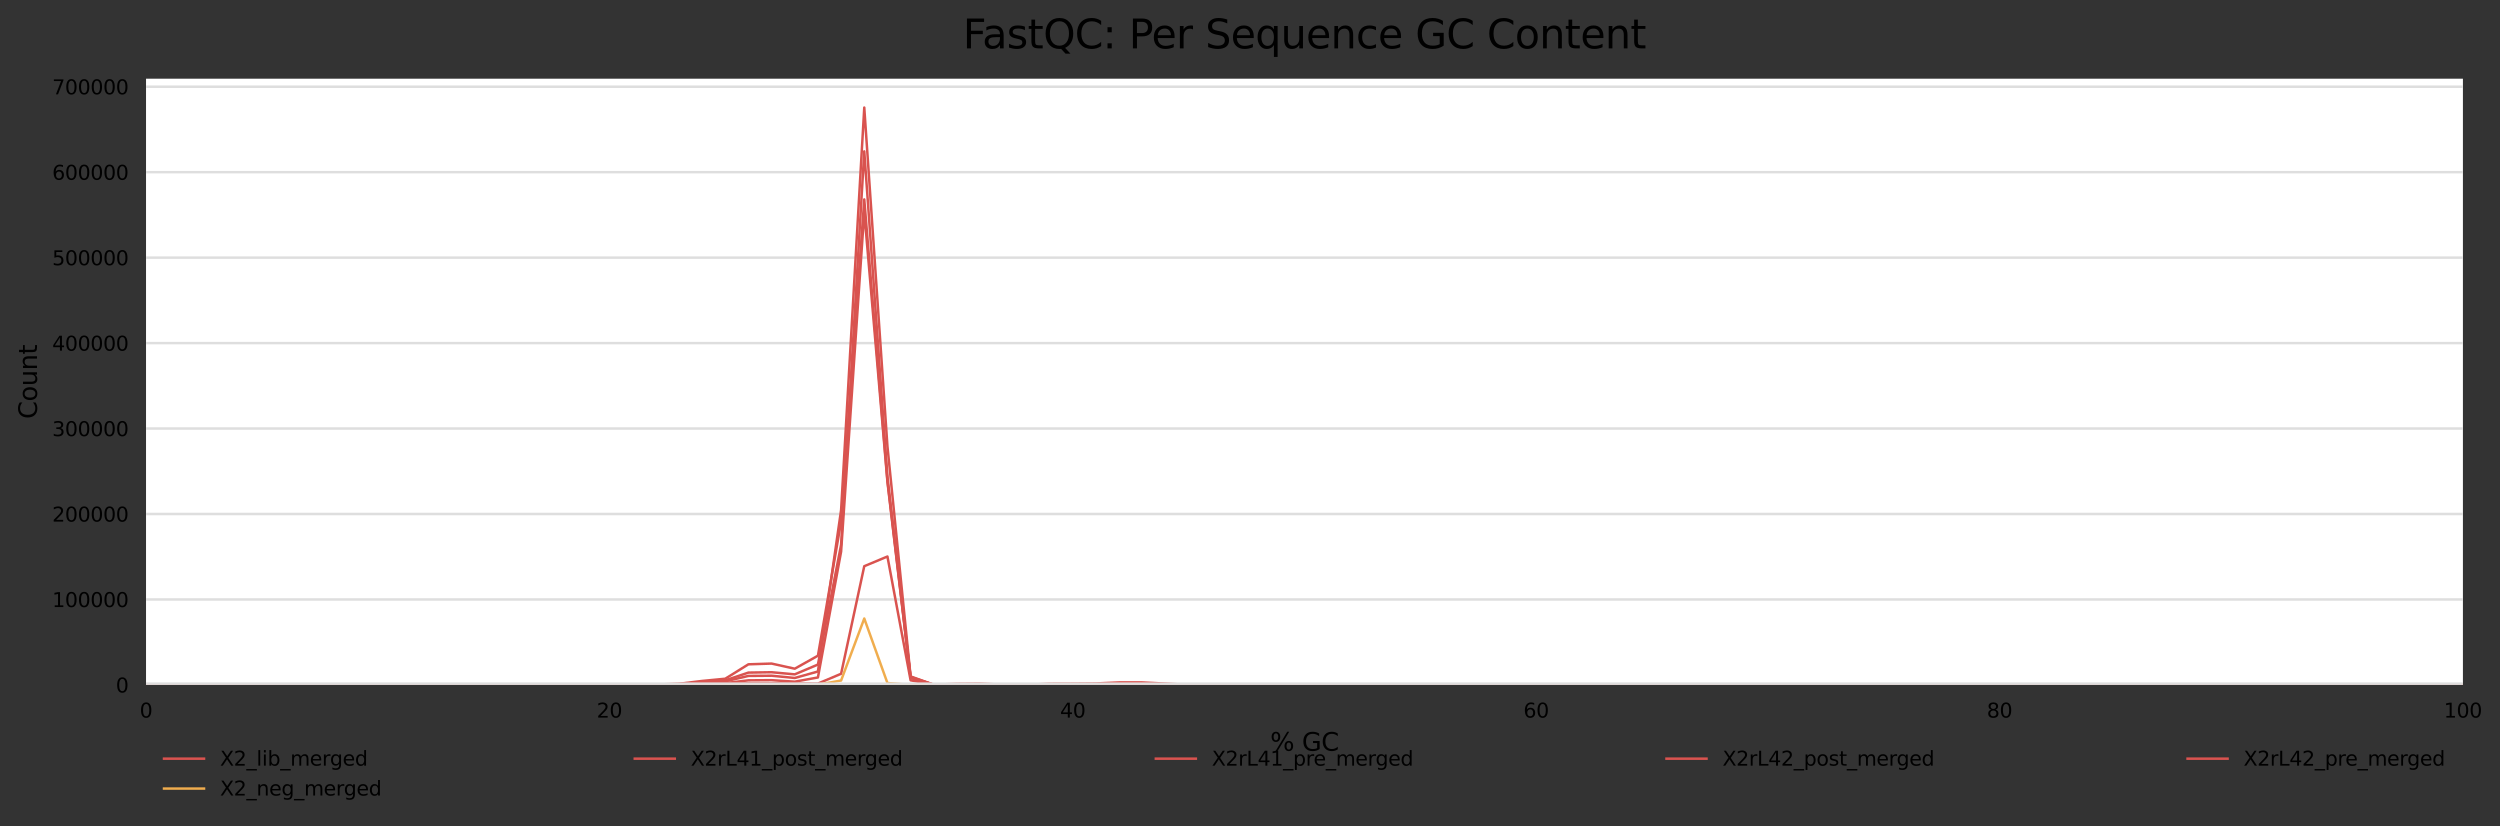<?xml version="1.0" encoding="utf-8" standalone="no"?>
<!DOCTYPE svg PUBLIC "-//W3C//DTD SVG 1.1//EN"
  "http://www.w3.org/Graphics/SVG/1.1/DTD/svg11.dtd">
<svg height="330.542pt" version="1.1" viewBox="0 0 1000.098 330.542" width="1000.098pt" xmlns="http://www.w3.org/2000/svg" xmlns:xlink="http://www.w3.org/1999/xlink">
 <rect x="0" y="0" width="1000.098" height="330.542" fill="#333333" stroke="none"/>
 <defs>
  <style type="text/css">*{stroke-linecap:butt;stroke-linejoin:round;}</style>
 </defs>
 <g id="figure_1">
  <g id="axes_1">
   <g id="patch_1">
    <path d="M 58.418 273.99 
L 985.263 273.99 
L 985.263 31.483 
L 58.418 31.483 
z
" style="fill:#ffffff;"/>
   </g>
   <g id="matplotlib.axis_1">
    <g id="xtick_1">
     <g id="text_1">
      <!-- 0 -->
      <g transform="translate(55.873 287.069)scale(0.08 -0.08)">
       <defs>
        <path d="M 2034 4250 
Q 1547 4250 1301 3770 
Q 1056 3291 1056 2328 
Q 1056 1369 1301 889 
Q 1547 409 2034 409 
Q 2525 409 2770 889 
Q 3016 1369 3016 2328 
Q 3016 3291 2770 3770 
Q 2525 4250 2034 4250 
z
M 2034 4750 
Q 2819 4750 3233 4129 
Q 3647 3509 3647 2328 
Q 3647 1150 3233 529 
Q 2819 -91 2034 -91 
Q 1250 -91 836 529 
Q 422 1150 422 2328 
Q 422 3509 836 4129 
Q 1250 4750 2034 4750 
z
" id="DejaVuSans-30" transform="scale(0.016)"/>
       </defs>
       <use xlink:href="#DejaVuSans-30"/>
      </g>
     </g>
    </g>
    <g id="xtick_2">
     <g id="text_2">
      <!-- 20 -->
      <g transform="translate(238.697 287.069)scale(0.08 -0.08)">
       <defs>
        <path d="M 1228 531 
L 3431 531 
L 3431 0 
L 469 0 
L 469 531 
Q 828 903 1448 1529 
Q 2069 2156 2228 2338 
Q 2531 2678 2651 2914 
Q 2772 3150 2772 3378 
Q 2772 3750 2511 3984 
Q 2250 4219 1831 4219 
Q 1534 4219 1204 4116 
Q 875 4013 500 3803 
L 500 4441 
Q 881 4594 1212 4672 
Q 1544 4750 1819 4750 
Q 2544 4750 2975 4387 
Q 3406 4025 3406 3419 
Q 3406 3131 3298 2873 
Q 3191 2616 2906 2266 
Q 2828 2175 2409 1742 
Q 1991 1309 1228 531 
z
" id="DejaVuSans-32" transform="scale(0.016)"/>
       </defs>
       <use xlink:href="#DejaVuSans-32"/>
       <use x="63.623" xlink:href="#DejaVuSans-30"/>
      </g>
     </g>
    </g>
    <g id="xtick_3">
     <g id="text_3">
      <!-- 40 -->
      <g transform="translate(424.066 287.069)scale(0.08 -0.08)">
       <defs>
        <path d="M 2419 4116 
L 825 1625 
L 2419 1625 
L 2419 4116 
z
M 2253 4666 
L 3047 4666 
L 3047 1625 
L 3713 1625 
L 3713 1100 
L 3047 1100 
L 3047 0 
L 2419 0 
L 2419 1100 
L 313 1100 
L 313 1709 
L 2253 4666 
z
" id="DejaVuSans-34" transform="scale(0.016)"/>
       </defs>
       <use xlink:href="#DejaVuSans-34"/>
       <use x="63.623" xlink:href="#DejaVuSans-30"/>
      </g>
     </g>
    </g>
    <g id="xtick_4">
     <g id="text_4">
      <!-- 60 -->
      <g transform="translate(609.435 287.069)scale(0.08 -0.08)">
       <defs>
        <path d="M 2113 2584 
Q 1688 2584 1439 2293 
Q 1191 2003 1191 1497 
Q 1191 994 1439 701 
Q 1688 409 2113 409 
Q 2538 409 2786 701 
Q 3034 994 3034 1497 
Q 3034 2003 2786 2293 
Q 2538 2584 2113 2584 
z
M 3366 4563 
L 3366 3988 
Q 3128 4100 2886 4159 
Q 2644 4219 2406 4219 
Q 1781 4219 1451 3797 
Q 1122 3375 1075 2522 
Q 1259 2794 1537 2939 
Q 1816 3084 2150 3084 
Q 2853 3084 3261 2657 
Q 3669 2231 3669 1497 
Q 3669 778 3244 343 
Q 2819 -91 2113 -91 
Q 1303 -91 875 529 
Q 447 1150 447 2328 
Q 447 3434 972 4092 
Q 1497 4750 2381 4750 
Q 2619 4750 2861 4703 
Q 3103 4656 3366 4563 
z
" id="DejaVuSans-36" transform="scale(0.016)"/>
       </defs>
       <use xlink:href="#DejaVuSans-36"/>
       <use x="63.623" xlink:href="#DejaVuSans-30"/>
      </g>
     </g>
    </g>
    <g id="xtick_5">
     <g id="text_5">
      <!-- 80 -->
      <g transform="translate(794.804 287.069)scale(0.08 -0.08)">
       <defs>
        <path d="M 2034 2216 
Q 1584 2216 1326 1975 
Q 1069 1734 1069 1313 
Q 1069 891 1326 650 
Q 1584 409 2034 409 
Q 2484 409 2743 651 
Q 3003 894 3003 1313 
Q 3003 1734 2745 1975 
Q 2488 2216 2034 2216 
z
M 1403 2484 
Q 997 2584 770 2862 
Q 544 3141 544 3541 
Q 544 4100 942 4425 
Q 1341 4750 2034 4750 
Q 2731 4750 3128 4425 
Q 3525 4100 3525 3541 
Q 3525 3141 3298 2862 
Q 3072 2584 2669 2484 
Q 3125 2378 3379 2068 
Q 3634 1759 3634 1313 
Q 3634 634 3220 271 
Q 2806 -91 2034 -91 
Q 1263 -91 848 271 
Q 434 634 434 1313 
Q 434 1759 690 2068 
Q 947 2378 1403 2484 
z
M 1172 3481 
Q 1172 3119 1398 2916 
Q 1625 2713 2034 2713 
Q 2441 2713 2670 2916 
Q 2900 3119 2900 3481 
Q 2900 3844 2670 4047 
Q 2441 4250 2034 4250 
Q 1625 4250 1398 4047 
Q 1172 3844 1172 3481 
z
" id="DejaVuSans-38" transform="scale(0.016)"/>
       </defs>
       <use xlink:href="#DejaVuSans-38"/>
       <use x="63.623" xlink:href="#DejaVuSans-30"/>
      </g>
     </g>
    </g>
    <g id="xtick_6">
     <g id="text_6">
      <!-- 100 -->
      <g transform="translate(977.628 287.069)scale(0.08 -0.08)">
       <defs>
        <path d="M 794 531 
L 1825 531 
L 1825 4091 
L 703 3866 
L 703 4441 
L 1819 4666 
L 2450 4666 
L 2450 531 
L 3481 531 
L 3481 0 
L 794 0 
L 794 531 
z
" id="DejaVuSans-31" transform="scale(0.016)"/>
       </defs>
       <use xlink:href="#DejaVuSans-31"/>
       <use x="63.623" xlink:href="#DejaVuSans-30"/>
       <use x="127.246" xlink:href="#DejaVuSans-30"/>
      </g>
     </g>
    </g>
    <g id="text_7">
     <!-- % GC -->
     <g transform="translate(508.135 300.331)scale(0.1 -0.1)">
      <defs>
       <path d="M 4653 2053 
Q 4381 2053 4226 1822 
Q 4072 1591 4072 1178 
Q 4072 772 4226 539 
Q 4381 306 4653 306 
Q 4919 306 5073 539 
Q 5228 772 5228 1178 
Q 5228 1588 5073 1820 
Q 4919 2053 4653 2053 
z
M 4653 2450 
Q 5147 2450 5437 2106 
Q 5728 1763 5728 1178 
Q 5728 594 5436 251 
Q 5144 -91 4653 -91 
Q 4153 -91 3862 251 
Q 3572 594 3572 1178 
Q 3572 1766 3864 2108 
Q 4156 2450 4653 2450 
z
M 1428 4353 
Q 1159 4353 1004 4120 
Q 850 3888 850 3481 
Q 850 3069 1003 2837 
Q 1156 2606 1428 2606 
Q 1700 2606 1854 2837 
Q 2009 3069 2009 3481 
Q 2009 3884 1853 4118 
Q 1697 4353 1428 4353 
z
M 4250 4750 
L 4750 4750 
L 1831 -91 
L 1331 -91 
L 4250 4750 
z
M 1428 4750 
Q 1922 4750 2215 4408 
Q 2509 4066 2509 3481 
Q 2509 2891 2217 2550 
Q 1925 2209 1428 2209 
Q 931 2209 642 2551 
Q 353 2894 353 3481 
Q 353 4063 643 4406 
Q 934 4750 1428 4750 
z
" id="DejaVuSans-25" transform="scale(0.016)"/>
       <path id="DejaVuSans-20" transform="scale(0.016)"/>
       <path d="M 3809 666 
L 3809 1919 
L 2778 1919 
L 2778 2438 
L 4434 2438 
L 4434 434 
Q 4069 175 3628 42 
Q 3188 -91 2688 -91 
Q 1594 -91 976 548 
Q 359 1188 359 2328 
Q 359 3472 976 4111 
Q 1594 4750 2688 4750 
Q 3144 4750 3555 4637 
Q 3966 4525 4313 4306 
L 4313 3634 
Q 3963 3931 3569 4081 
Q 3175 4231 2741 4231 
Q 1884 4231 1454 3753 
Q 1025 3275 1025 2328 
Q 1025 1384 1454 906 
Q 1884 428 2741 428 
Q 3075 428 3337 486 
Q 3600 544 3809 666 
z
" id="DejaVuSans-47" transform="scale(0.016)"/>
       <path d="M 4122 4306 
L 4122 3641 
Q 3803 3938 3442 4084 
Q 3081 4231 2675 4231 
Q 1875 4231 1450 3742 
Q 1025 3253 1025 2328 
Q 1025 1406 1450 917 
Q 1875 428 2675 428 
Q 3081 428 3442 575 
Q 3803 722 4122 1019 
L 4122 359 
Q 3791 134 3420 21 
Q 3050 -91 2638 -91 
Q 1578 -91 968 557 
Q 359 1206 359 2328 
Q 359 3453 968 4101 
Q 1578 4750 2638 4750 
Q 3056 4750 3426 4639 
Q 3797 4528 4122 4306 
z
" id="DejaVuSans-43" transform="scale(0.016)"/>
      </defs>
      <use xlink:href="#DejaVuSans-25"/>
      <use x="95.02" xlink:href="#DejaVuSans-20"/>
      <use x="126.807" xlink:href="#DejaVuSans-47"/>
      <use x="204.297" xlink:href="#DejaVuSans-43"/>
     </g>
    </g>
   </g>
   <g id="matplotlib.axis_2">
    <g id="ytick_1">
     <g id="line2d_1">
      <path clip-path="url(#p39d3f05577)" d="M 58.418 273.99 
L 985.263 273.99 
" style="fill:none;stroke:#dedede;stroke-linecap:square;"/>
     </g>
     <g id="text_8">
      <!-- 0 -->
      <g transform="translate(46.328 277.029)scale(0.08 -0.08)">
       <use xlink:href="#DejaVuSans-30"/>
      </g>
     </g>
    </g>
    <g id="ytick_2">
     <g id="line2d_2">
      <path clip-path="url(#p39d3f05577)" d="M 58.418 239.805 
L 985.263 239.805 
" style="fill:none;stroke:#dedede;stroke-linecap:square;"/>
     </g>
     <g id="text_9">
      <!-- 100000 -->
      <g transform="translate(20.878 242.844)scale(0.08 -0.08)">
       <use xlink:href="#DejaVuSans-31"/>
       <use x="63.623" xlink:href="#DejaVuSans-30"/>
       <use x="127.246" xlink:href="#DejaVuSans-30"/>
       <use x="190.869" xlink:href="#DejaVuSans-30"/>
       <use x="254.492" xlink:href="#DejaVuSans-30"/>
       <use x="318.115" xlink:href="#DejaVuSans-30"/>
      </g>
     </g>
    </g>
    <g id="ytick_3">
     <g id="line2d_3">
      <path clip-path="url(#p39d3f05577)" d="M 58.418 205.62 
L 985.263 205.62 
" style="fill:none;stroke:#dedede;stroke-linecap:square;"/>
     </g>
     <g id="text_10">
      <!-- 200000 -->
      <g transform="translate(20.878 208.659)scale(0.08 -0.08)">
       <use xlink:href="#DejaVuSans-32"/>
       <use x="63.623" xlink:href="#DejaVuSans-30"/>
       <use x="127.246" xlink:href="#DejaVuSans-30"/>
       <use x="190.869" xlink:href="#DejaVuSans-30"/>
       <use x="254.492" xlink:href="#DejaVuSans-30"/>
       <use x="318.115" xlink:href="#DejaVuSans-30"/>
      </g>
     </g>
    </g>
    <g id="ytick_4">
     <g id="line2d_4">
      <path clip-path="url(#p39d3f05577)" d="M 58.418 171.435 
L 985.263 171.435 
" style="fill:none;stroke:#dedede;stroke-linecap:square;"/>
     </g>
     <g id="text_11">
      <!-- 300000 -->
      <g transform="translate(20.878 174.474)scale(0.08 -0.08)">
       <defs>
        <path d="M 2597 2516 
Q 3050 2419 3304 2112 
Q 3559 1806 3559 1356 
Q 3559 666 3084 287 
Q 2609 -91 1734 -91 
Q 1441 -91 1130 -33 
Q 819 25 488 141 
L 488 750 
Q 750 597 1062 519 
Q 1375 441 1716 441 
Q 2309 441 2620 675 
Q 2931 909 2931 1356 
Q 2931 1769 2642 2001 
Q 2353 2234 1838 2234 
L 1294 2234 
L 1294 2753 
L 1863 2753 
Q 2328 2753 2575 2939 
Q 2822 3125 2822 3475 
Q 2822 3834 2567 4026 
Q 2313 4219 1838 4219 
Q 1578 4219 1281 4162 
Q 984 4106 628 3988 
L 628 4550 
Q 988 4650 1302 4700 
Q 1616 4750 1894 4750 
Q 2613 4750 3031 4423 
Q 3450 4097 3450 3541 
Q 3450 3153 3228 2886 
Q 3006 2619 2597 2516 
z
" id="DejaVuSans-33" transform="scale(0.016)"/>
       </defs>
       <use xlink:href="#DejaVuSans-33"/>
       <use x="63.623" xlink:href="#DejaVuSans-30"/>
       <use x="127.246" xlink:href="#DejaVuSans-30"/>
       <use x="190.869" xlink:href="#DejaVuSans-30"/>
       <use x="254.492" xlink:href="#DejaVuSans-30"/>
       <use x="318.115" xlink:href="#DejaVuSans-30"/>
      </g>
     </g>
    </g>
    <g id="ytick_5">
     <g id="line2d_5">
      <path clip-path="url(#p39d3f05577)" d="M 58.418 137.25 
L 985.263 137.25 
" style="fill:none;stroke:#dedede;stroke-linecap:square;"/>
     </g>
     <g id="text_12">
      <!-- 400000 -->
      <g transform="translate(20.878 140.289)scale(0.08 -0.08)">
       <use xlink:href="#DejaVuSans-34"/>
       <use x="63.623" xlink:href="#DejaVuSans-30"/>
       <use x="127.246" xlink:href="#DejaVuSans-30"/>
       <use x="190.869" xlink:href="#DejaVuSans-30"/>
       <use x="254.492" xlink:href="#DejaVuSans-30"/>
       <use x="318.115" xlink:href="#DejaVuSans-30"/>
      </g>
     </g>
    </g>
    <g id="ytick_6">
     <g id="line2d_6">
      <path clip-path="url(#p39d3f05577)" d="M 58.418 103.064 
L 985.263 103.064 
" style="fill:none;stroke:#dedede;stroke-linecap:square;"/>
     </g>
     <g id="text_13">
      <!-- 500000 -->
      <g transform="translate(20.878 106.104)scale(0.08 -0.08)">
       <defs>
        <path d="M 691 4666 
L 3169 4666 
L 3169 4134 
L 1269 4134 
L 1269 2991 
Q 1406 3038 1543 3061 
Q 1681 3084 1819 3084 
Q 2600 3084 3056 2656 
Q 3513 2228 3513 1497 
Q 3513 744 3044 326 
Q 2575 -91 1722 -91 
Q 1428 -91 1123 -41 
Q 819 9 494 109 
L 494 744 
Q 775 591 1075 516 
Q 1375 441 1709 441 
Q 2250 441 2565 725 
Q 2881 1009 2881 1497 
Q 2881 1984 2565 2268 
Q 2250 2553 1709 2553 
Q 1456 2553 1204 2497 
Q 953 2441 691 2322 
L 691 4666 
z
" id="DejaVuSans-35" transform="scale(0.016)"/>
       </defs>
       <use xlink:href="#DejaVuSans-35"/>
       <use x="63.623" xlink:href="#DejaVuSans-30"/>
       <use x="127.246" xlink:href="#DejaVuSans-30"/>
       <use x="190.869" xlink:href="#DejaVuSans-30"/>
       <use x="254.492" xlink:href="#DejaVuSans-30"/>
       <use x="318.115" xlink:href="#DejaVuSans-30"/>
      </g>
     </g>
    </g>
    <g id="ytick_7">
     <g id="line2d_7">
      <path clip-path="url(#p39d3f05577)" d="M 58.418 68.879 
L 985.263 68.879 
" style="fill:none;stroke:#dedede;stroke-linecap:square;"/>
     </g>
     <g id="text_14">
      <!-- 600000 -->
      <g transform="translate(20.878 71.919)scale(0.08 -0.08)">
       <use xlink:href="#DejaVuSans-36"/>
       <use x="63.623" xlink:href="#DejaVuSans-30"/>
       <use x="127.246" xlink:href="#DejaVuSans-30"/>
       <use x="190.869" xlink:href="#DejaVuSans-30"/>
       <use x="254.492" xlink:href="#DejaVuSans-30"/>
       <use x="318.115" xlink:href="#DejaVuSans-30"/>
      </g>
     </g>
    </g>
    <g id="ytick_8">
     <g id="line2d_8">
      <path clip-path="url(#p39d3f05577)" d="M 58.418 34.694 
L 985.263 34.694 
" style="fill:none;stroke:#dedede;stroke-linecap:square;"/>
     </g>
     <g id="text_15">
      <!-- 700000 -->
      <g transform="translate(20.878 37.733)scale(0.08 -0.08)">
       <defs>
        <path d="M 525 4666 
L 3525 4666 
L 3525 4397 
L 1831 0 
L 1172 0 
L 2766 4134 
L 525 4134 
L 525 4666 
z
" id="DejaVuSans-37" transform="scale(0.016)"/>
       </defs>
       <use xlink:href="#DejaVuSans-37"/>
       <use x="63.623" xlink:href="#DejaVuSans-30"/>
       <use x="127.246" xlink:href="#DejaVuSans-30"/>
       <use x="190.869" xlink:href="#DejaVuSans-30"/>
       <use x="254.492" xlink:href="#DejaVuSans-30"/>
       <use x="318.115" xlink:href="#DejaVuSans-30"/>
      </g>
     </g>
    </g>
    <g id="text_16">
     <!-- Count -->
     <g transform="translate(14.798 167.585)rotate(-90)scale(0.1 -0.1)">
      <defs>
       <path d="M 1959 3097 
Q 1497 3097 1228 2736 
Q 959 2375 959 1747 
Q 959 1119 1226 758 
Q 1494 397 1959 397 
Q 2419 397 2687 759 
Q 2956 1122 2956 1747 
Q 2956 2369 2687 2733 
Q 2419 3097 1959 3097 
z
M 1959 3584 
Q 2709 3584 3137 3096 
Q 3566 2609 3566 1747 
Q 3566 888 3137 398 
Q 2709 -91 1959 -91 
Q 1206 -91 779 398 
Q 353 888 353 1747 
Q 353 2609 779 3096 
Q 1206 3584 1959 3584 
z
" id="DejaVuSans-6f" transform="scale(0.016)"/>
       <path d="M 544 1381 
L 544 3500 
L 1119 3500 
L 1119 1403 
Q 1119 906 1312 657 
Q 1506 409 1894 409 
Q 2359 409 2629 706 
Q 2900 1003 2900 1516 
L 2900 3500 
L 3475 3500 
L 3475 0 
L 2900 0 
L 2900 538 
Q 2691 219 2414 64 
Q 2138 -91 1772 -91 
Q 1169 -91 856 284 
Q 544 659 544 1381 
z
M 1991 3584 
L 1991 3584 
z
" id="DejaVuSans-75" transform="scale(0.016)"/>
       <path d="M 3513 2113 
L 3513 0 
L 2938 0 
L 2938 2094 
Q 2938 2591 2744 2837 
Q 2550 3084 2163 3084 
Q 1697 3084 1428 2787 
Q 1159 2491 1159 1978 
L 1159 0 
L 581 0 
L 581 3500 
L 1159 3500 
L 1159 2956 
Q 1366 3272 1645 3428 
Q 1925 3584 2291 3584 
Q 2894 3584 3203 3211 
Q 3513 2838 3513 2113 
z
" id="DejaVuSans-6e" transform="scale(0.016)"/>
       <path d="M 1172 4494 
L 1172 3500 
L 2356 3500 
L 2356 3053 
L 1172 3053 
L 1172 1153 
Q 1172 725 1289 603 
Q 1406 481 1766 481 
L 2356 481 
L 2356 0 
L 1766 0 
Q 1100 0 847 248 
Q 594 497 594 1153 
L 594 3053 
L 172 3053 
L 172 3500 
L 594 3500 
L 594 4494 
L 1172 4494 
z
" id="DejaVuSans-74" transform="scale(0.016)"/>
      </defs>
      <use xlink:href="#DejaVuSans-43"/>
      <use x="69.824" xlink:href="#DejaVuSans-6f"/>
      <use x="131.006" xlink:href="#DejaVuSans-75"/>
      <use x="194.385" xlink:href="#DejaVuSans-6e"/>
      <use x="257.764" xlink:href="#DejaVuSans-74"/>
     </g>
    </g>
   </g>
   <g id="line2d_9">
    <path clip-path="url(#p39d3f05577)" d="M 58.418 273.99 
L 67.687 273.99 
L 76.955 273.99 
L 86.223 273.99 
L 95.492 273.99 
L 104.76 273.99 
L 114.029 273.99 
L 123.297 273.99 
L 132.566 273.99 
L 141.834 273.99 
L 151.103 273.99 
L 160.371 273.99 
L 169.64 273.99 
L 178.908 273.99 
L 188.176 273.99 
L 197.445 273.99 
L 206.713 273.99 
L 215.982 273.99 
L 225.25 273.99 
L 234.519 273.99 
L 243.787 273.99 
L 253.056 273.983 
L 262.324 273.938 
L 271.592 273.829 
L 280.861 273.663 
L 290.129 273.449 
L 299.398 273.357 
L 308.666 273.341 
L 317.935 273.414 
L 327.203 273.459 
L 336.472 269.535 
L 345.74 226.496 
L 355.009 222.627 
L 364.277 272.142 
L 373.545 273.967 
L 382.814 273.988 
L 392.082 273.99 
L 401.351 273.99 
L 410.619 273.99 
L 419.888 273.989 
L 429.156 273.989 
L 438.425 273.989 
L 447.693 273.987 
L 456.961 273.987 
L 466.23 273.988 
L 475.498 273.99 
L 484.767 273.99 
L 494.035 273.99 
L 503.304 273.99 
L 512.572 273.99 
L 521.841 273.99 
L 531.109 273.989 
L 540.378 273.987 
L 549.646 273.988 
L 558.914 273.99 
L 568.183 273.99 
L 577.451 273.99 
L 586.72 273.99 
L 595.988 273.99 
L 605.257 273.99 
L 614.525 273.99 
L 623.794 273.99 
L 633.062 273.99 
L 642.33 273.99 
L 651.599 273.99 
L 660.867 273.99 
L 670.136 273.99 
L 679.404 273.99 
L 688.673 273.99 
L 697.941 273.99 
L 707.21 273.99 
L 716.478 273.99 
L 725.747 273.99 
L 735.015 273.99 
L 744.283 273.99 
L 753.552 273.99 
L 762.82 273.99 
L 772.089 273.99 
L 781.357 273.99 
L 790.626 273.99 
L 799.894 273.99 
L 809.163 273.99 
L 818.431 273.99 
L 827.699 273.99 
L 836.968 273.99 
L 846.236 273.99 
L 855.505 273.99 
L 864.773 273.99 
L 874.042 273.99 
L 883.31 273.99 
L 892.579 273.99 
L 901.847 273.99 
L 911.116 273.99 
L 920.384 273.99 
L 929.652 273.99 
L 938.921 273.99 
L 948.189 273.99 
L 957.458 273.99 
L 966.726 273.99 
L 975.995 273.99 
L 985.263 273.99 
" style="fill:none;stroke:#d9534f;stroke-linecap:square;"/>
   </g>
   <g id="line2d_10">
    <path clip-path="url(#p39d3f05577)" d="M 58.418 273.99 
L 67.687 273.99 
L 76.955 273.99 
L 86.223 273.99 
L 95.492 273.99 
L 104.76 273.99 
L 114.029 273.99 
L 123.297 273.99 
L 132.566 273.99 
L 141.834 273.99 
L 151.103 273.99 
L 160.371 273.99 
L 169.64 273.99 
L 178.908 273.99 
L 188.176 273.99 
L 197.445 273.99 
L 206.713 273.99 
L 215.982 273.99 
L 225.25 273.99 
L 234.519 273.99 
L 243.787 273.99 
L 253.056 273.99 
L 262.324 273.99 
L 271.592 273.989 
L 280.861 273.989 
L 290.129 273.99 
L 299.398 273.989 
L 308.666 273.987 
L 317.935 273.972 
L 327.203 273.9 
L 336.472 272.233 
L 345.74 247.43 
L 355.009 273.239 
L 364.277 273.982 
L 373.545 273.988 
L 382.814 273.99 
L 392.082 273.99 
L 401.351 273.99 
L 410.619 273.99 
L 419.888 273.99 
L 429.156 273.99 
L 438.425 273.99 
L 447.693 273.99 
L 456.961 273.99 
L 466.23 273.99 
L 475.498 273.99 
L 484.767 273.99 
L 494.035 273.99 
L 503.304 273.99 
L 512.572 273.99 
L 521.841 273.99 
L 531.109 273.99 
L 540.378 273.99 
L 549.646 273.99 
L 558.914 273.99 
L 568.183 273.99 
L 577.451 273.99 
L 586.72 273.99 
L 595.988 273.99 
L 605.257 273.99 
L 614.525 273.99 
L 623.794 273.99 
L 633.062 273.99 
L 642.33 273.99 
L 651.599 273.99 
L 660.867 273.99 
L 670.136 273.99 
L 679.404 273.99 
L 688.673 273.99 
L 697.941 273.99 
L 707.21 273.99 
L 716.478 273.99 
L 725.747 273.99 
L 735.015 273.99 
L 744.283 273.99 
L 753.552 273.99 
L 762.82 273.99 
L 772.089 273.99 
L 781.357 273.99 
L 790.626 273.99 
L 799.894 273.99 
L 809.163 273.99 
L 818.431 273.99 
L 827.699 273.99 
L 836.968 273.99 
L 846.236 273.99 
L 855.505 273.99 
L 864.773 273.99 
L 874.042 273.99 
L 883.31 273.99 
L 892.579 273.99 
L 901.847 273.99 
L 911.116 273.99 
L 920.384 273.99 
L 929.652 273.99 
L 938.921 273.99 
L 948.189 273.99 
L 957.458 273.99 
L 966.726 273.99 
L 975.995 273.99 
L 985.263 273.99 
" style="fill:none;stroke:#f0ad4e;stroke-linecap:square;"/>
   </g>
   <g id="line2d_11">
    <path clip-path="url(#p39d3f05577)" d="M 58.418 273.99 
L 67.687 273.99 
L 76.955 273.99 
L 86.223 273.99 
L 95.492 273.99 
L 104.76 273.99 
L 114.029 273.99 
L 123.297 273.99 
L 132.566 273.99 
L 141.834 273.99 
L 151.103 273.99 
L 160.371 273.99 
L 169.64 273.99 
L 178.908 273.99 
L 188.176 273.99 
L 197.445 273.99 
L 206.713 273.987 
L 215.982 273.987 
L 225.25 273.99 
L 234.519 273.99 
L 243.787 273.989 
L 253.056 273.98 
L 262.324 273.942 
L 271.592 273.797 
L 280.861 273.215 
L 290.129 272.571 
L 299.398 270.396 
L 308.666 270.311 
L 317.935 271.222 
L 327.203 268.624 
L 336.472 204.016 
L 345.74 43.031 
L 355.009 178.497 
L 364.277 270.592 
L 373.545 273.934 
L 382.814 273.969 
L 392.082 273.976 
L 401.351 273.984 
L 410.619 273.972 
L 419.888 273.976 
L 429.156 273.989 
L 438.425 273.99 
L 447.693 273.99 
L 456.961 273.989 
L 466.23 273.984 
L 475.498 273.987 
L 484.767 273.99 
L 494.035 273.99 
L 503.304 273.99 
L 512.572 273.99 
L 521.841 273.99 
L 531.109 273.988 
L 540.378 273.986 
L 549.646 273.987 
L 558.914 273.989 
L 568.183 273.99 
L 577.451 273.99 
L 586.72 273.99 
L 595.988 273.99 
L 605.257 273.99 
L 614.525 273.99 
L 623.794 273.99 
L 633.062 273.99 
L 642.33 273.99 
L 651.599 273.99 
L 660.867 273.99 
L 670.136 273.99 
L 679.404 273.99 
L 688.673 273.99 
L 697.941 273.99 
L 707.21 273.99 
L 716.478 273.99 
L 725.747 273.99 
L 735.015 273.99 
L 744.283 273.99 
L 753.552 273.99 
L 762.82 273.99 
L 772.089 273.99 
L 781.357 273.99 
L 790.626 273.99 
L 799.894 273.99 
L 809.163 273.99 
L 818.431 273.99 
L 827.699 273.99 
L 836.968 273.99 
L 846.236 273.99 
L 855.505 273.99 
L 864.773 273.99 
L 874.042 273.99 
L 883.31 273.99 
L 892.579 273.99 
L 901.847 273.99 
L 911.116 273.99 
L 920.384 273.99 
L 929.652 273.99 
L 938.921 273.99 
L 948.189 273.99 
L 957.458 273.99 
L 966.726 273.99 
L 975.995 273.99 
L 985.263 273.99 
" style="fill:none;stroke:#d9534f;stroke-linecap:square;"/>
   </g>
   <g id="line2d_12">
    <path clip-path="url(#p39d3f05577)" d="M 58.418 273.99 
L 67.687 273.99 
L 76.955 273.99 
L 86.223 273.99 
L 95.492 273.99 
L 104.76 273.99 
L 114.029 273.99 
L 123.297 273.99 
L 132.566 273.99 
L 141.834 273.99 
L 151.103 273.99 
L 160.371 273.99 
L 169.64 273.99 
L 178.908 273.99 
L 188.176 273.99 
L 197.445 273.99 
L 206.713 273.99 
L 215.982 273.99 
L 225.25 273.989 
L 234.519 273.988 
L 243.787 273.988 
L 253.056 273.96 
L 262.324 273.838 
L 271.592 273.538 
L 280.861 272.406 
L 290.129 271.514 
L 299.398 265.75 
L 308.666 265.454 
L 317.935 267.51 
L 327.203 262.305 
L 336.472 208.659 
L 345.74 79.778 
L 355.009 192.227 
L 364.277 270.979 
L 373.545 273.924 
L 382.814 273.961 
L 392.082 273.975 
L 401.351 273.98 
L 410.619 273.961 
L 419.888 273.977 
L 429.156 273.99 
L 438.425 273.99 
L 447.693 273.989 
L 456.961 273.989 
L 466.23 273.988 
L 475.498 273.987 
L 484.767 273.989 
L 494.035 273.99 
L 503.304 273.99 
L 512.572 273.99 
L 521.841 273.99 
L 531.109 273.99 
L 540.378 273.989 
L 549.646 273.99 
L 558.914 273.99 
L 568.183 273.99 
L 577.451 273.99 
L 586.72 273.99 
L 595.988 273.99 
L 605.257 273.99 
L 614.525 273.99 
L 623.794 273.99 
L 633.062 273.99 
L 642.33 273.99 
L 651.599 273.99 
L 660.867 273.99 
L 670.136 273.99 
L 679.404 273.99 
L 688.673 273.99 
L 697.941 273.99 
L 707.21 273.99 
L 716.478 273.99 
L 725.747 273.99 
L 735.015 273.99 
L 744.283 273.99 
L 753.552 273.99 
L 762.82 273.99 
L 772.089 273.99 
L 781.357 273.99 
L 790.626 273.99 
L 799.894 273.99 
L 809.163 273.99 
L 818.431 273.99 
L 827.699 273.99 
L 836.968 273.99 
L 846.236 273.99 
L 855.505 273.99 
L 864.773 273.99 
L 874.042 273.99 
L 883.31 273.99 
L 892.579 273.99 
L 901.847 273.99 
L 911.116 273.99 
L 920.384 273.99 
L 929.652 273.99 
L 938.921 273.99 
L 948.189 273.99 
L 957.458 273.99 
L 966.726 273.99 
L 975.995 273.99 
L 985.263 273.99 
" style="fill:none;stroke:#d9534f;stroke-linecap:square;"/>
   </g>
   <g id="line2d_13">
    <path clip-path="url(#p39d3f05577)" d="M 58.418 273.99 
L 67.687 273.99 
L 76.955 273.99 
L 86.223 273.99 
L 95.492 273.99 
L 104.76 273.99 
L 114.029 273.99 
L 123.297 273.99 
L 132.566 273.99 
L 141.834 273.99 
L 151.103 273.99 
L 160.371 273.99 
L 169.64 273.99 
L 178.908 273.99 
L 188.176 273.99 
L 197.445 273.99 
L 206.713 273.99 
L 215.982 273.99 
L 225.25 273.988 
L 234.519 273.988 
L 243.787 273.989 
L 253.056 273.987 
L 262.324 273.971 
L 271.592 273.829 
L 280.861 273.488 
L 290.129 273.253 
L 299.398 272.16 
L 308.666 272.092 
L 317.935 272.696 
L 327.203 271.012 
L 336.472 220.687 
L 345.74 84.742 
L 355.009 192.746 
L 364.277 271.24 
L 373.545 273.956 
L 382.814 273.976 
L 392.082 273.977 
L 401.351 273.985 
L 410.619 273.986 
L 419.888 273.99 
L 429.156 273.99 
L 438.425 273.99 
L 447.693 273.99 
L 456.961 273.989 
L 466.23 273.987 
L 475.498 273.986 
L 484.767 273.986 
L 494.035 273.989 
L 503.304 273.987 
L 512.572 273.984 
L 521.841 273.986 
L 531.109 273.984 
L 540.378 273.959 
L 549.646 273.959 
L 558.914 273.985 
L 568.183 273.99 
L 577.451 273.99 
L 586.72 273.99 
L 595.988 273.99 
L 605.257 273.99 
L 614.525 273.99 
L 623.794 273.99 
L 633.062 273.99 
L 642.33 273.99 
L 651.599 273.99 
L 660.867 273.99 
L 670.136 273.99 
L 679.404 273.99 
L 688.673 273.99 
L 697.941 273.99 
L 707.21 273.99 
L 716.478 273.99 
L 725.747 273.99 
L 735.015 273.99 
L 744.283 273.99 
L 753.552 273.99 
L 762.82 273.99 
L 772.089 273.99 
L 781.357 273.99 
L 790.626 273.99 
L 799.894 273.99 
L 809.163 273.99 
L 818.431 273.99 
L 827.699 273.99 
L 836.968 273.99 
L 846.236 273.99 
L 855.505 273.99 
L 864.773 273.99 
L 874.042 273.99 
L 883.31 273.99 
L 892.579 273.99 
L 901.847 273.99 
L 911.116 273.99 
L 920.384 273.99 
L 929.652 273.99 
L 938.921 273.99 
L 948.189 273.99 
L 957.458 273.99 
L 966.726 273.99 
L 975.995 273.99 
L 985.263 273.99 
" style="fill:none;stroke:#d9534f;stroke-linecap:square;"/>
   </g>
   <g id="line2d_14">
    <path clip-path="url(#p39d3f05577)" d="M 58.418 273.99 
L 67.687 273.99 
L 76.955 273.99 
L 86.223 273.99 
L 95.492 273.99 
L 104.76 273.99 
L 114.029 273.99 
L 123.297 273.99 
L 132.566 273.99 
L 141.834 273.99 
L 151.103 273.99 
L 160.371 273.99 
L 169.64 273.99 
L 178.908 273.99 
L 188.176 273.99 
L 197.445 273.99 
L 206.713 273.99 
L 215.982 273.99 
L 225.25 273.99 
L 234.519 273.99 
L 243.787 273.988 
L 253.056 273.968 
L 262.324 273.866 
L 271.592 273.625 
L 280.861 272.908 
L 290.129 272.175 
L 299.398 269.063 
L 308.666 268.917 
L 317.935 269.769 
L 327.203 265.845 
L 336.472 217.903 
L 345.74 60.553 
L 355.009 190.699 
L 364.277 270.802 
L 373.545 273.886 
L 382.814 273.559 
L 392.082 273.479 
L 401.351 273.892 
L 410.619 273.945 
L 419.888 273.531 
L 429.156 273.497 
L 438.425 273.409 
L 447.693 272.988 
L 456.961 272.992 
L 466.23 273.471 
L 475.498 273.957 
L 484.767 273.962 
L 494.035 273.975 
L 503.304 273.982 
L 512.572 273.98 
L 521.841 273.984 
L 531.109 273.979 
L 540.378 273.946 
L 549.646 273.948 
L 558.914 273.981 
L 568.183 273.99 
L 577.451 273.99 
L 586.72 273.99 
L 595.988 273.99 
L 605.257 273.99 
L 614.525 273.99 
L 623.794 273.99 
L 633.062 273.99 
L 642.33 273.99 
L 651.599 273.99 
L 660.867 273.99 
L 670.136 273.99 
L 679.404 273.99 
L 688.673 273.99 
L 697.941 273.99 
L 707.21 273.99 
L 716.478 273.99 
L 725.747 273.99 
L 735.015 273.99 
L 744.283 273.99 
L 753.552 273.99 
L 762.82 273.99 
L 772.089 273.99 
L 781.357 273.99 
L 790.626 273.99 
L 799.894 273.99 
L 809.163 273.99 
L 818.431 273.99 
L 827.699 273.99 
L 836.968 273.99 
L 846.236 273.99 
L 855.505 273.99 
L 864.773 273.99 
L 874.042 273.99 
L 883.31 273.99 
L 892.579 273.99 
L 901.847 273.99 
L 911.116 273.99 
L 920.384 273.99 
L 929.652 273.99 
L 938.921 273.99 
L 948.189 273.99 
L 957.458 273.99 
L 966.726 273.99 
L 975.995 273.99 
L 985.263 273.99 
" style="fill:none;stroke:#d9534f;stroke-linecap:square;"/>
   </g>
   <g id="line2d_15">
    <path clip-path="url(#p39d3f05577)" d="M 58.418 273.99 
L 985.263 273.99 
" style="fill:none;stroke:#dedede;stroke-linecap:square;stroke-width:2;"/>
   </g>
   <g id="text_17">
    <!-- FastQC: Per Sequence GC Content -->
    <g transform="translate(385.204 19.358)scale(0.16 -0.16)">
     <defs>
      <path d="M 628 4666 
L 3309 4666 
L 3309 4134 
L 1259 4134 
L 1259 2759 
L 3109 2759 
L 3109 2228 
L 1259 2228 
L 1259 0 
L 628 0 
L 628 4666 
z
" id="DejaVuSans-46" transform="scale(0.016)"/>
      <path d="M 2194 1759 
Q 1497 1759 1228 1600 
Q 959 1441 959 1056 
Q 959 750 1161 570 
Q 1363 391 1709 391 
Q 2188 391 2477 730 
Q 2766 1069 2766 1631 
L 2766 1759 
L 2194 1759 
z
M 3341 1997 
L 3341 0 
L 2766 0 
L 2766 531 
Q 2569 213 2275 61 
Q 1981 -91 1556 -91 
Q 1019 -91 701 211 
Q 384 513 384 1019 
Q 384 1609 779 1909 
Q 1175 2209 1959 2209 
L 2766 2209 
L 2766 2266 
Q 2766 2663 2505 2880 
Q 2244 3097 1772 3097 
Q 1472 3097 1187 3025 
Q 903 2953 641 2809 
L 641 3341 
Q 956 3463 1253 3523 
Q 1550 3584 1831 3584 
Q 2591 3584 2966 3190 
Q 3341 2797 3341 1997 
z
" id="DejaVuSans-61" transform="scale(0.016)"/>
      <path d="M 2834 3397 
L 2834 2853 
Q 2591 2978 2328 3040 
Q 2066 3103 1784 3103 
Q 1356 3103 1142 2972 
Q 928 2841 928 2578 
Q 928 2378 1081 2264 
Q 1234 2150 1697 2047 
L 1894 2003 
Q 2506 1872 2764 1633 
Q 3022 1394 3022 966 
Q 3022 478 2636 193 
Q 2250 -91 1575 -91 
Q 1294 -91 989 -36 
Q 684 19 347 128 
L 347 722 
Q 666 556 975 473 
Q 1284 391 1588 391 
Q 1994 391 2212 530 
Q 2431 669 2431 922 
Q 2431 1156 2273 1281 
Q 2116 1406 1581 1522 
L 1381 1569 
Q 847 1681 609 1914 
Q 372 2147 372 2553 
Q 372 3047 722 3315 
Q 1072 3584 1716 3584 
Q 2034 3584 2315 3537 
Q 2597 3491 2834 3397 
z
" id="DejaVuSans-73" transform="scale(0.016)"/>
      <path d="M 2522 4238 
Q 1834 4238 1429 3725 
Q 1025 3213 1025 2328 
Q 1025 1447 1429 934 
Q 1834 422 2522 422 
Q 3209 422 3611 934 
Q 4013 1447 4013 2328 
Q 4013 3213 3611 3725 
Q 3209 4238 2522 4238 
z
M 3406 84 
L 4238 -825 
L 3475 -825 
L 2784 -78 
Q 2681 -84 2626 -87 
Q 2572 -91 2522 -91 
Q 1538 -91 948 567 
Q 359 1225 359 2328 
Q 359 3434 948 4092 
Q 1538 4750 2522 4750 
Q 3503 4750 4090 4092 
Q 4678 3434 4678 2328 
Q 4678 1516 4351 937 
Q 4025 359 3406 84 
z
" id="DejaVuSans-51" transform="scale(0.016)"/>
      <path d="M 750 794 
L 1409 794 
L 1409 0 
L 750 0 
L 750 794 
z
M 750 3309 
L 1409 3309 
L 1409 2516 
L 750 2516 
L 750 3309 
z
" id="DejaVuSans-3a" transform="scale(0.016)"/>
      <path d="M 1259 4147 
L 1259 2394 
L 2053 2394 
Q 2494 2394 2734 2622 
Q 2975 2850 2975 3272 
Q 2975 3691 2734 3919 
Q 2494 4147 2053 4147 
L 1259 4147 
z
M 628 4666 
L 2053 4666 
Q 2838 4666 3239 4311 
Q 3641 3956 3641 3272 
Q 3641 2581 3239 2228 
Q 2838 1875 2053 1875 
L 1259 1875 
L 1259 0 
L 628 0 
L 628 4666 
z
" id="DejaVuSans-50" transform="scale(0.016)"/>
      <path d="M 3597 1894 
L 3597 1613 
L 953 1613 
Q 991 1019 1311 708 
Q 1631 397 2203 397 
Q 2534 397 2845 478 
Q 3156 559 3463 722 
L 3463 178 
Q 3153 47 2828 -22 
Q 2503 -91 2169 -91 
Q 1331 -91 842 396 
Q 353 884 353 1716 
Q 353 2575 817 3079 
Q 1281 3584 2069 3584 
Q 2775 3584 3186 3129 
Q 3597 2675 3597 1894 
z
M 3022 2063 
Q 3016 2534 2758 2815 
Q 2500 3097 2075 3097 
Q 1594 3097 1305 2825 
Q 1016 2553 972 2059 
L 3022 2063 
z
" id="DejaVuSans-65" transform="scale(0.016)"/>
      <path d="M 2631 2963 
Q 2534 3019 2420 3045 
Q 2306 3072 2169 3072 
Q 1681 3072 1420 2755 
Q 1159 2438 1159 1844 
L 1159 0 
L 581 0 
L 581 3500 
L 1159 3500 
L 1159 2956 
Q 1341 3275 1631 3429 
Q 1922 3584 2338 3584 
Q 2397 3584 2469 3576 
Q 2541 3569 2628 3553 
L 2631 2963 
z
" id="DejaVuSans-72" transform="scale(0.016)"/>
      <path d="M 3425 4513 
L 3425 3897 
Q 3066 4069 2747 4153 
Q 2428 4238 2131 4238 
Q 1616 4238 1336 4038 
Q 1056 3838 1056 3469 
Q 1056 3159 1242 3001 
Q 1428 2844 1947 2747 
L 2328 2669 
Q 3034 2534 3370 2195 
Q 3706 1856 3706 1288 
Q 3706 609 3251 259 
Q 2797 -91 1919 -91 
Q 1588 -91 1214 -16 
Q 841 59 441 206 
L 441 856 
Q 825 641 1194 531 
Q 1563 422 1919 422 
Q 2459 422 2753 634 
Q 3047 847 3047 1241 
Q 3047 1584 2836 1778 
Q 2625 1972 2144 2069 
L 1759 2144 
Q 1053 2284 737 2584 
Q 422 2884 422 3419 
Q 422 4038 858 4394 
Q 1294 4750 2059 4750 
Q 2388 4750 2728 4690 
Q 3069 4631 3425 4513 
z
" id="DejaVuSans-53" transform="scale(0.016)"/>
      <path d="M 947 1747 
Q 947 1113 1208 752 
Q 1469 391 1925 391 
Q 2381 391 2643 752 
Q 2906 1113 2906 1747 
Q 2906 2381 2643 2742 
Q 2381 3103 1925 3103 
Q 1469 3103 1208 2742 
Q 947 2381 947 1747 
z
M 2906 525 
Q 2725 213 2448 61 
Q 2172 -91 1784 -91 
Q 1150 -91 751 415 
Q 353 922 353 1747 
Q 353 2572 751 3078 
Q 1150 3584 1784 3584 
Q 2172 3584 2448 3432 
Q 2725 3281 2906 2969 
L 2906 3500 
L 3481 3500 
L 3481 -1331 
L 2906 -1331 
L 2906 525 
z
" id="DejaVuSans-71" transform="scale(0.016)"/>
      <path d="M 3122 3366 
L 3122 2828 
Q 2878 2963 2633 3030 
Q 2388 3097 2138 3097 
Q 1578 3097 1268 2742 
Q 959 2388 959 1747 
Q 959 1106 1268 751 
Q 1578 397 2138 397 
Q 2388 397 2633 464 
Q 2878 531 3122 666 
L 3122 134 
Q 2881 22 2623 -34 
Q 2366 -91 2075 -91 
Q 1284 -91 818 406 
Q 353 903 353 1747 
Q 353 2603 823 3093 
Q 1294 3584 2113 3584 
Q 2378 3584 2631 3529 
Q 2884 3475 3122 3366 
z
" id="DejaVuSans-63" transform="scale(0.016)"/>
     </defs>
     <use xlink:href="#DejaVuSans-46"/>
     <use x="48.395" xlink:href="#DejaVuSans-61"/>
     <use x="109.674" xlink:href="#DejaVuSans-73"/>
     <use x="161.773" xlink:href="#DejaVuSans-74"/>
     <use x="200.982" xlink:href="#DejaVuSans-51"/>
     <use x="279.693" xlink:href="#DejaVuSans-43"/>
     <use x="349.518" xlink:href="#DejaVuSans-3a"/>
     <use x="383.209" xlink:href="#DejaVuSans-20"/>
     <use x="414.996" xlink:href="#DejaVuSans-50"/>
     <use x="471.674" xlink:href="#DejaVuSans-65"/>
     <use x="533.197" xlink:href="#DejaVuSans-72"/>
     <use x="574.311" xlink:href="#DejaVuSans-20"/>
     <use x="606.098" xlink:href="#DejaVuSans-53"/>
     <use x="669.574" xlink:href="#DejaVuSans-65"/>
     <use x="731.098" xlink:href="#DejaVuSans-71"/>
     <use x="794.574" xlink:href="#DejaVuSans-75"/>
     <use x="857.953" xlink:href="#DejaVuSans-65"/>
     <use x="919.477" xlink:href="#DejaVuSans-6e"/>
     <use x="982.855" xlink:href="#DejaVuSans-63"/>
     <use x="1037.836" xlink:href="#DejaVuSans-65"/>
     <use x="1099.359" xlink:href="#DejaVuSans-20"/>
     <use x="1131.146" xlink:href="#DejaVuSans-47"/>
     <use x="1208.637" xlink:href="#DejaVuSans-43"/>
     <use x="1278.461" xlink:href="#DejaVuSans-20"/>
     <use x="1310.248" xlink:href="#DejaVuSans-43"/>
     <use x="1380.072" xlink:href="#DejaVuSans-6f"/>
     <use x="1441.254" xlink:href="#DejaVuSans-6e"/>
     <use x="1504.633" xlink:href="#DejaVuSans-74"/>
     <use x="1543.842" xlink:href="#DejaVuSans-65"/>
     <use x="1605.365" xlink:href="#DejaVuSans-6e"/>
     <use x="1668.744" xlink:href="#DejaVuSans-74"/>
    </g>
   </g>
   <g id="legend_1">
    <g id="line2d_16">
     <path d="M 65.618 303.49 
L 81.618 303.49 
" style="fill:none;stroke:#d9534f;stroke-linecap:square;"/>
    </g>
    <g id="line2d_17"/>
    <g id="text_18">
     <!-- X2_lib_merged -->
     <g transform="translate(88.018 306.29)scale(0.08 -0.08)">
      <defs>
       <path d="M 403 4666 
L 1081 4666 
L 2241 2931 
L 3406 4666 
L 4084 4666 
L 2584 2425 
L 4184 0 
L 3506 0 
L 2194 1984 
L 872 0 
L 191 0 
L 1856 2491 
L 403 4666 
z
" id="DejaVuSans-58" transform="scale(0.016)"/>
       <path d="M 3263 -1063 
L 3263 -1509 
L -63 -1509 
L -63 -1063 
L 3263 -1063 
z
" id="DejaVuSans-5f" transform="scale(0.016)"/>
       <path d="M 603 4863 
L 1178 4863 
L 1178 0 
L 603 0 
L 603 4863 
z
" id="DejaVuSans-6c" transform="scale(0.016)"/>
       <path d="M 603 3500 
L 1178 3500 
L 1178 0 
L 603 0 
L 603 3500 
z
M 603 4863 
L 1178 4863 
L 1178 4134 
L 603 4134 
L 603 4863 
z
" id="DejaVuSans-69" transform="scale(0.016)"/>
       <path d="M 3116 1747 
Q 3116 2381 2855 2742 
Q 2594 3103 2138 3103 
Q 1681 3103 1420 2742 
Q 1159 2381 1159 1747 
Q 1159 1113 1420 752 
Q 1681 391 2138 391 
Q 2594 391 2855 752 
Q 3116 1113 3116 1747 
z
M 1159 2969 
Q 1341 3281 1617 3432 
Q 1894 3584 2278 3584 
Q 2916 3584 3314 3078 
Q 3713 2572 3713 1747 
Q 3713 922 3314 415 
Q 2916 -91 2278 -91 
Q 1894 -91 1617 61 
Q 1341 213 1159 525 
L 1159 0 
L 581 0 
L 581 4863 
L 1159 4863 
L 1159 2969 
z
" id="DejaVuSans-62" transform="scale(0.016)"/>
       <path d="M 3328 2828 
Q 3544 3216 3844 3400 
Q 4144 3584 4550 3584 
Q 5097 3584 5394 3201 
Q 5691 2819 5691 2113 
L 5691 0 
L 5113 0 
L 5113 2094 
Q 5113 2597 4934 2840 
Q 4756 3084 4391 3084 
Q 3944 3084 3684 2787 
Q 3425 2491 3425 1978 
L 3425 0 
L 2847 0 
L 2847 2094 
Q 2847 2600 2669 2842 
Q 2491 3084 2119 3084 
Q 1678 3084 1418 2786 
Q 1159 2488 1159 1978 
L 1159 0 
L 581 0 
L 581 3500 
L 1159 3500 
L 1159 2956 
Q 1356 3278 1631 3431 
Q 1906 3584 2284 3584 
Q 2666 3584 2933 3390 
Q 3200 3197 3328 2828 
z
" id="DejaVuSans-6d" transform="scale(0.016)"/>
       <path d="M 2906 1791 
Q 2906 2416 2648 2759 
Q 2391 3103 1925 3103 
Q 1463 3103 1205 2759 
Q 947 2416 947 1791 
Q 947 1169 1205 825 
Q 1463 481 1925 481 
Q 2391 481 2648 825 
Q 2906 1169 2906 1791 
z
M 3481 434 
Q 3481 -459 3084 -895 
Q 2688 -1331 1869 -1331 
Q 1566 -1331 1297 -1286 
Q 1028 -1241 775 -1147 
L 775 -588 
Q 1028 -725 1275 -790 
Q 1522 -856 1778 -856 
Q 2344 -856 2625 -561 
Q 2906 -266 2906 331 
L 2906 616 
Q 2728 306 2450 153 
Q 2172 0 1784 0 
Q 1141 0 747 490 
Q 353 981 353 1791 
Q 353 2603 747 3093 
Q 1141 3584 1784 3584 
Q 2172 3584 2450 3431 
Q 2728 3278 2906 2969 
L 2906 3500 
L 3481 3500 
L 3481 434 
z
" id="DejaVuSans-67" transform="scale(0.016)"/>
       <path d="M 2906 2969 
L 2906 4863 
L 3481 4863 
L 3481 0 
L 2906 0 
L 2906 525 
Q 2725 213 2448 61 
Q 2172 -91 1784 -91 
Q 1150 -91 751 415 
Q 353 922 353 1747 
Q 353 2572 751 3078 
Q 1150 3584 1784 3584 
Q 2172 3584 2448 3432 
Q 2725 3281 2906 2969 
z
M 947 1747 
Q 947 1113 1208 752 
Q 1469 391 1925 391 
Q 2381 391 2643 752 
Q 2906 1113 2906 1747 
Q 2906 2381 2643 2742 
Q 2381 3103 1925 3103 
Q 1469 3103 1208 2742 
Q 947 2381 947 1747 
z
" id="DejaVuSans-64" transform="scale(0.016)"/>
      </defs>
      <use xlink:href="#DejaVuSans-58"/>
      <use x="68.506" xlink:href="#DejaVuSans-32"/>
      <use x="132.129" xlink:href="#DejaVuSans-5f"/>
      <use x="182.129" xlink:href="#DejaVuSans-6c"/>
      <use x="209.912" xlink:href="#DejaVuSans-69"/>
      <use x="237.695" xlink:href="#DejaVuSans-62"/>
      <use x="301.172" xlink:href="#DejaVuSans-5f"/>
      <use x="351.172" xlink:href="#DejaVuSans-6d"/>
      <use x="448.584" xlink:href="#DejaVuSans-65"/>
      <use x="510.107" xlink:href="#DejaVuSans-72"/>
      <use x="549.471" xlink:href="#DejaVuSans-67"/>
      <use x="612.947" xlink:href="#DejaVuSans-65"/>
      <use x="674.471" xlink:href="#DejaVuSans-64"/>
     </g>
    </g>
    <g id="line2d_18">
     <path d="M 65.618 315.455 
L 81.618 315.455 
" style="fill:none;stroke:#f0ad4e;stroke-linecap:square;"/>
    </g>
    <g id="line2d_19"/>
    <g id="text_19">
     <!-- X2_neg_merged -->
     <g transform="translate(88.018 318.255)scale(0.08 -0.08)">
      <use xlink:href="#DejaVuSans-58"/>
      <use x="68.506" xlink:href="#DejaVuSans-32"/>
      <use x="132.129" xlink:href="#DejaVuSans-5f"/>
      <use x="182.129" xlink:href="#DejaVuSans-6e"/>
      <use x="245.508" xlink:href="#DejaVuSans-65"/>
      <use x="307.031" xlink:href="#DejaVuSans-67"/>
      <use x="370.508" xlink:href="#DejaVuSans-5f"/>
      <use x="420.508" xlink:href="#DejaVuSans-6d"/>
      <use x="517.92" xlink:href="#DejaVuSans-65"/>
      <use x="579.443" xlink:href="#DejaVuSans-72"/>
      <use x="618.807" xlink:href="#DejaVuSans-67"/>
      <use x="682.283" xlink:href="#DejaVuSans-65"/>
      <use x="743.807" xlink:href="#DejaVuSans-64"/>
     </g>
    </g>
    <g id="line2d_20">
     <path d="M 253.934 303.49 
L 269.934 303.49 
" style="fill:none;stroke:#d9534f;stroke-linecap:square;"/>
    </g>
    <g id="line2d_21"/>
    <g id="text_20">
     <!-- X2rL41_post_merged -->
     <g transform="translate(276.334 306.29)scale(0.08 -0.08)">
      <defs>
       <path d="M 628 4666 
L 1259 4666 
L 1259 531 
L 3531 531 
L 3531 0 
L 628 0 
L 628 4666 
z
" id="DejaVuSans-4c" transform="scale(0.016)"/>
       <path d="M 1159 525 
L 1159 -1331 
L 581 -1331 
L 581 3500 
L 1159 3500 
L 1159 2969 
Q 1341 3281 1617 3432 
Q 1894 3584 2278 3584 
Q 2916 3584 3314 3078 
Q 3713 2572 3713 1747 
Q 3713 922 3314 415 
Q 2916 -91 2278 -91 
Q 1894 -91 1617 61 
Q 1341 213 1159 525 
z
M 3116 1747 
Q 3116 2381 2855 2742 
Q 2594 3103 2138 3103 
Q 1681 3103 1420 2742 
Q 1159 2381 1159 1747 
Q 1159 1113 1420 752 
Q 1681 391 2138 391 
Q 2594 391 2855 752 
Q 3116 1113 3116 1747 
z
" id="DejaVuSans-70" transform="scale(0.016)"/>
      </defs>
      <use xlink:href="#DejaVuSans-58"/>
      <use x="68.506" xlink:href="#DejaVuSans-32"/>
      <use x="132.129" xlink:href="#DejaVuSans-72"/>
      <use x="173.242" xlink:href="#DejaVuSans-4c"/>
      <use x="228.955" xlink:href="#DejaVuSans-34"/>
      <use x="292.578" xlink:href="#DejaVuSans-31"/>
      <use x="356.201" xlink:href="#DejaVuSans-5f"/>
      <use x="406.201" xlink:href="#DejaVuSans-70"/>
      <use x="469.678" xlink:href="#DejaVuSans-6f"/>
      <use x="530.859" xlink:href="#DejaVuSans-73"/>
      <use x="582.959" xlink:href="#DejaVuSans-74"/>
      <use x="622.168" xlink:href="#DejaVuSans-5f"/>
      <use x="672.168" xlink:href="#DejaVuSans-6d"/>
      <use x="769.58" xlink:href="#DejaVuSans-65"/>
      <use x="831.104" xlink:href="#DejaVuSans-72"/>
      <use x="870.467" xlink:href="#DejaVuSans-67"/>
      <use x="933.943" xlink:href="#DejaVuSans-65"/>
      <use x="995.467" xlink:href="#DejaVuSans-64"/>
     </g>
    </g>
    <g id="line2d_22">
     <path d="M 462.383 303.49 
L 478.383 303.49 
" style="fill:none;stroke:#d9534f;stroke-linecap:square;"/>
    </g>
    <g id="line2d_23"/>
    <g id="text_21">
     <!-- X2rL41_pre_merged -->
     <g transform="translate(484.783 306.29)scale(0.08 -0.08)">
      <use xlink:href="#DejaVuSans-58"/>
      <use x="68.506" xlink:href="#DejaVuSans-32"/>
      <use x="132.129" xlink:href="#DejaVuSans-72"/>
      <use x="173.242" xlink:href="#DejaVuSans-4c"/>
      <use x="228.955" xlink:href="#DejaVuSans-34"/>
      <use x="292.578" xlink:href="#DejaVuSans-31"/>
      <use x="356.201" xlink:href="#DejaVuSans-5f"/>
      <use x="406.201" xlink:href="#DejaVuSans-70"/>
      <use x="469.678" xlink:href="#DejaVuSans-72"/>
      <use x="508.541" xlink:href="#DejaVuSans-65"/>
      <use x="570.064" xlink:href="#DejaVuSans-5f"/>
      <use x="620.064" xlink:href="#DejaVuSans-6d"/>
      <use x="717.477" xlink:href="#DejaVuSans-65"/>
      <use x="779" xlink:href="#DejaVuSans-72"/>
      <use x="818.363" xlink:href="#DejaVuSans-67"/>
      <use x="881.84" xlink:href="#DejaVuSans-65"/>
      <use x="943.363" xlink:href="#DejaVuSans-64"/>
     </g>
    </g>
    <g id="line2d_24">
     <path d="M 666.664 303.49 
L 682.664 303.49 
" style="fill:none;stroke:#d9534f;stroke-linecap:square;"/>
    </g>
    <g id="line2d_25"/>
    <g id="text_22">
     <!-- X2rL42_post_merged -->
     <g transform="translate(689.064 306.29)scale(0.08 -0.08)">
      <use xlink:href="#DejaVuSans-58"/>
      <use x="68.506" xlink:href="#DejaVuSans-32"/>
      <use x="132.129" xlink:href="#DejaVuSans-72"/>
      <use x="173.242" xlink:href="#DejaVuSans-4c"/>
      <use x="228.955" xlink:href="#DejaVuSans-34"/>
      <use x="292.578" xlink:href="#DejaVuSans-32"/>
      <use x="356.201" xlink:href="#DejaVuSans-5f"/>
      <use x="406.201" xlink:href="#DejaVuSans-70"/>
      <use x="469.678" xlink:href="#DejaVuSans-6f"/>
      <use x="530.859" xlink:href="#DejaVuSans-73"/>
      <use x="582.959" xlink:href="#DejaVuSans-74"/>
      <use x="622.168" xlink:href="#DejaVuSans-5f"/>
      <use x="672.168" xlink:href="#DejaVuSans-6d"/>
      <use x="769.58" xlink:href="#DejaVuSans-65"/>
      <use x="831.104" xlink:href="#DejaVuSans-72"/>
      <use x="870.467" xlink:href="#DejaVuSans-67"/>
      <use x="933.943" xlink:href="#DejaVuSans-65"/>
      <use x="995.467" xlink:href="#DejaVuSans-64"/>
     </g>
    </g>
    <g id="line2d_26">
     <path d="M 875.113 303.49 
L 891.113 303.49 
" style="fill:none;stroke:#d9534f;stroke-linecap:square;"/>
    </g>
    <g id="line2d_27"/>
    <g id="text_23">
     <!-- X2rL42_pre_merged -->
     <g transform="translate(897.513 306.29)scale(0.08 -0.08)">
      <use xlink:href="#DejaVuSans-58"/>
      <use x="68.506" xlink:href="#DejaVuSans-32"/>
      <use x="132.129" xlink:href="#DejaVuSans-72"/>
      <use x="173.242" xlink:href="#DejaVuSans-4c"/>
      <use x="228.955" xlink:href="#DejaVuSans-34"/>
      <use x="292.578" xlink:href="#DejaVuSans-32"/>
      <use x="356.201" xlink:href="#DejaVuSans-5f"/>
      <use x="406.201" xlink:href="#DejaVuSans-70"/>
      <use x="469.678" xlink:href="#DejaVuSans-72"/>
      <use x="508.541" xlink:href="#DejaVuSans-65"/>
      <use x="570.064" xlink:href="#DejaVuSans-5f"/>
      <use x="620.064" xlink:href="#DejaVuSans-6d"/>
      <use x="717.477" xlink:href="#DejaVuSans-65"/>
      <use x="779" xlink:href="#DejaVuSans-72"/>
      <use x="818.363" xlink:href="#DejaVuSans-67"/>
      <use x="881.84" xlink:href="#DejaVuSans-65"/>
      <use x="943.363" xlink:href="#DejaVuSans-64"/>
     </g>
    </g>
   </g>
  </g>
 </g>
 <defs>
  <clipPath id="p39d3f05577">
   <rect height="242.507" width="926.845" x="58.418" y="31.483"/>
  </clipPath>
 </defs>
</svg>

